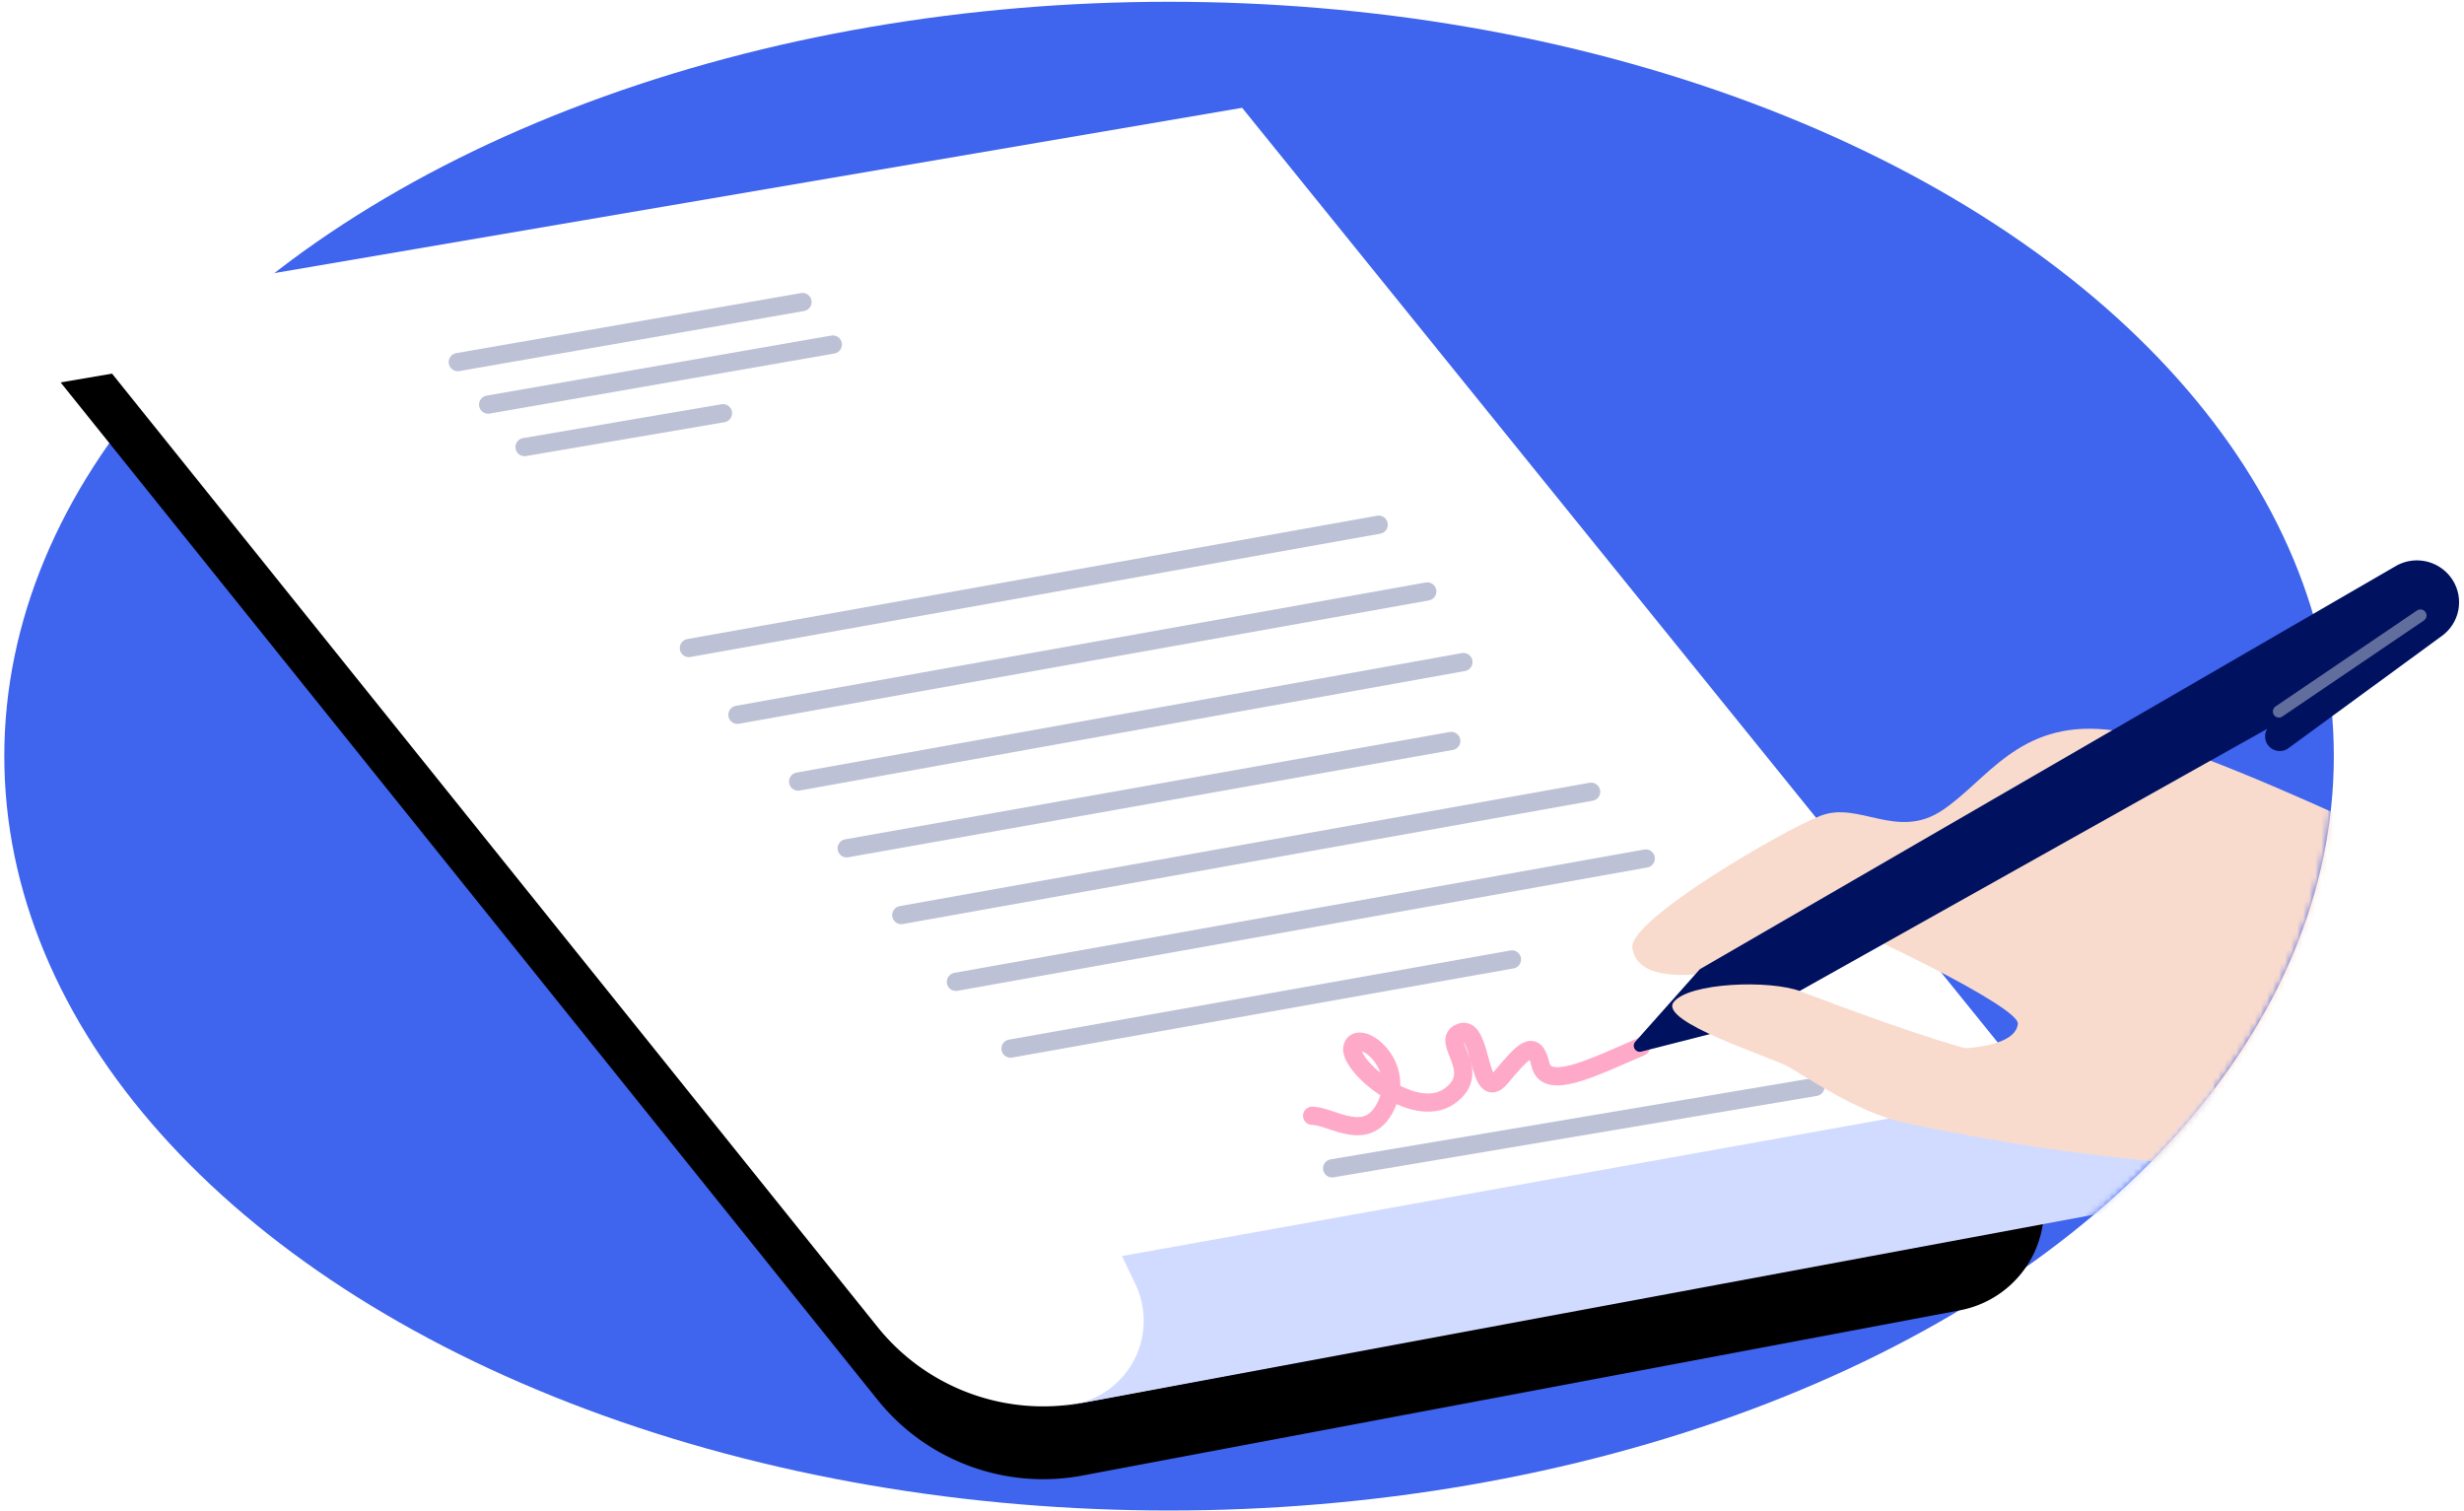 <svg width="406" height="249" xmlns="http://www.w3.org/2000/svg" xmlns:xlink="http://www.w3.org/1999/xlink"><defs><path d="M9.987 51.008L204.67 17.761l128.332 158.738c5.903 7.301 4.769 18.005-2.532 23.908a17 17 0 0 1-7.542 3.486L178.36 231.115a35 35 0 0 1-33.767-12.48L9.987 51.007z" id="b"/><filter x="-1.8%" y="-2.8%" width="103.7%" height="111.2%" filterUnits="objectBoundingBox" id="a"><feOffset dy="12" in="SourceAlpha" result="shadowOffsetOuter1"/><feColorMatrix values="0 0 0 0 0 0 0 0 0 0.071 0 0 0 0 0.373 0 0 0 0.14 0" in="shadowOffsetOuter1"/></filter><ellipse id="c" cx="192.631" cy="124.584" rx="191.921" ry="124.292"/></defs><g fill="none" fill-rule="evenodd"><ellipse fill="#3F64ED" cx="192.631" cy="124.584" rx="191.921" ry="124.292"/><use fill="#000" filter="url(#a)" xlink:href="#b"/><use fill="#FFF" xlink:href="#b"/><path d="M80.43 66.663l56.8-9.896M86.43 73.663l32.701-5.579M121.507 117.773L235.176 97.45M131.507 128.773l109.624-19.689M139.507 139.773l99.624-17.689M148.507 150.773l113.669-20.323M157.507 161.773l113.669-20.323M166.507 172.773l82.624-14.689M219.5 192.5l79.631-13.416" stroke-opacity=".26" stroke="#00125F" stroke-width="3" stroke-linecap="round"/><mask id="d" fill="#fff"><use xlink:href="#c"/></mask><path d="M216.199 183.842c3.283 0 9.287 4.962 12.331-1.996 3.044-6.959-4.774-12.379-5.676-9.375-.902 3.004 10.073 12.264 15.935 8.167 5.862-4.097-1.73-9.125 1.887-10.533 3.618-1.409 2.8 11.956 6.589 7.472 3.788-4.485 5.539-6.506 6.555-2.195 1.017 4.31 8.326.667 16.57-2.91" stroke-opacity=".4" stroke="#FF287A" stroke-width="3" stroke-linecap="round" mask="url(#d)"/><path d="M174.588 231.855l2.563-.504c7.586-1.49 12.528-8.85 11.037-16.437a14 14 0 0 0-1.11-3.346l-2.21-4.614 179.091-32.118c3.194 10.017-2.338 20.727-12.355 23.921-.754.24-1.522.433-2.3.578l-174.716 32.52z" fill="#D1DBFF" mask="url(#d)"/><path d="M285.54 159.616c-9.675 2.054-15.962 1.101-16.584-3.457-.621-4.558 24.805-19.366 31.08-21.772 6.274-2.405 12.548 4.086 19.98-.863 7.43-4.949 12.544-14.73 27.021-13.32 14.478 1.41 65.256 26.728 73.135 30.939 7.88 4.211 13.076 30.594-4.739 35.442-17.814 4.847-30.547 7.828-42.077 6.684-11.53-1.144-43.153-4.137-49.152-6.684-5.999-2.547-9.069-13.417-2.796-13.696 6.273-.28 10.78-1.36 11.08-4.205.3-2.845-27.49-15.98-29.38-16.358-1.889-.378-7.892 5.235-17.568 7.29z" fill="#F9DBCE" mask="url(#d)"/><path d="M280.084 159.69L394.75 93.272a6.966 6.966 0 0 1 9.29 2.168 6.844 6.844 0 0 1-1.656 9.316l-25.322 18.525a2.41 2.41 0 0 1-3.482-3.197l-87.955 49.309-15.175 3.875a1 1 0 0 1-.995-1.634l10.63-11.944z" fill="#00125F"/><path d="M75.43 59.663l56.8-9.896M113.507 106.773L227.176 86.45" stroke-opacity=".26" stroke="#00125F" stroke-width="3" stroke-linecap="round"/><path d="M326.306 173.31c-7.347-1.554-24.535-8.033-29.605-9.972-5.07-1.94-18.476-1.45-20.937 1.789-2.46 3.237 16.023 9.04 18.864 10.61 2.84 1.572 11.514 7.607 19.104 9.235 7.59 1.627 16.307 3.238 20.19 3.523 3.885.284-.27-13.63-7.616-15.185z" fill="#F9DBCE"/><path d="M375.507 117.227l23.317-15.816" stroke-opacity=".4" stroke="#F4F7FB" stroke-width="2" stroke-linecap="round"/></g></svg>